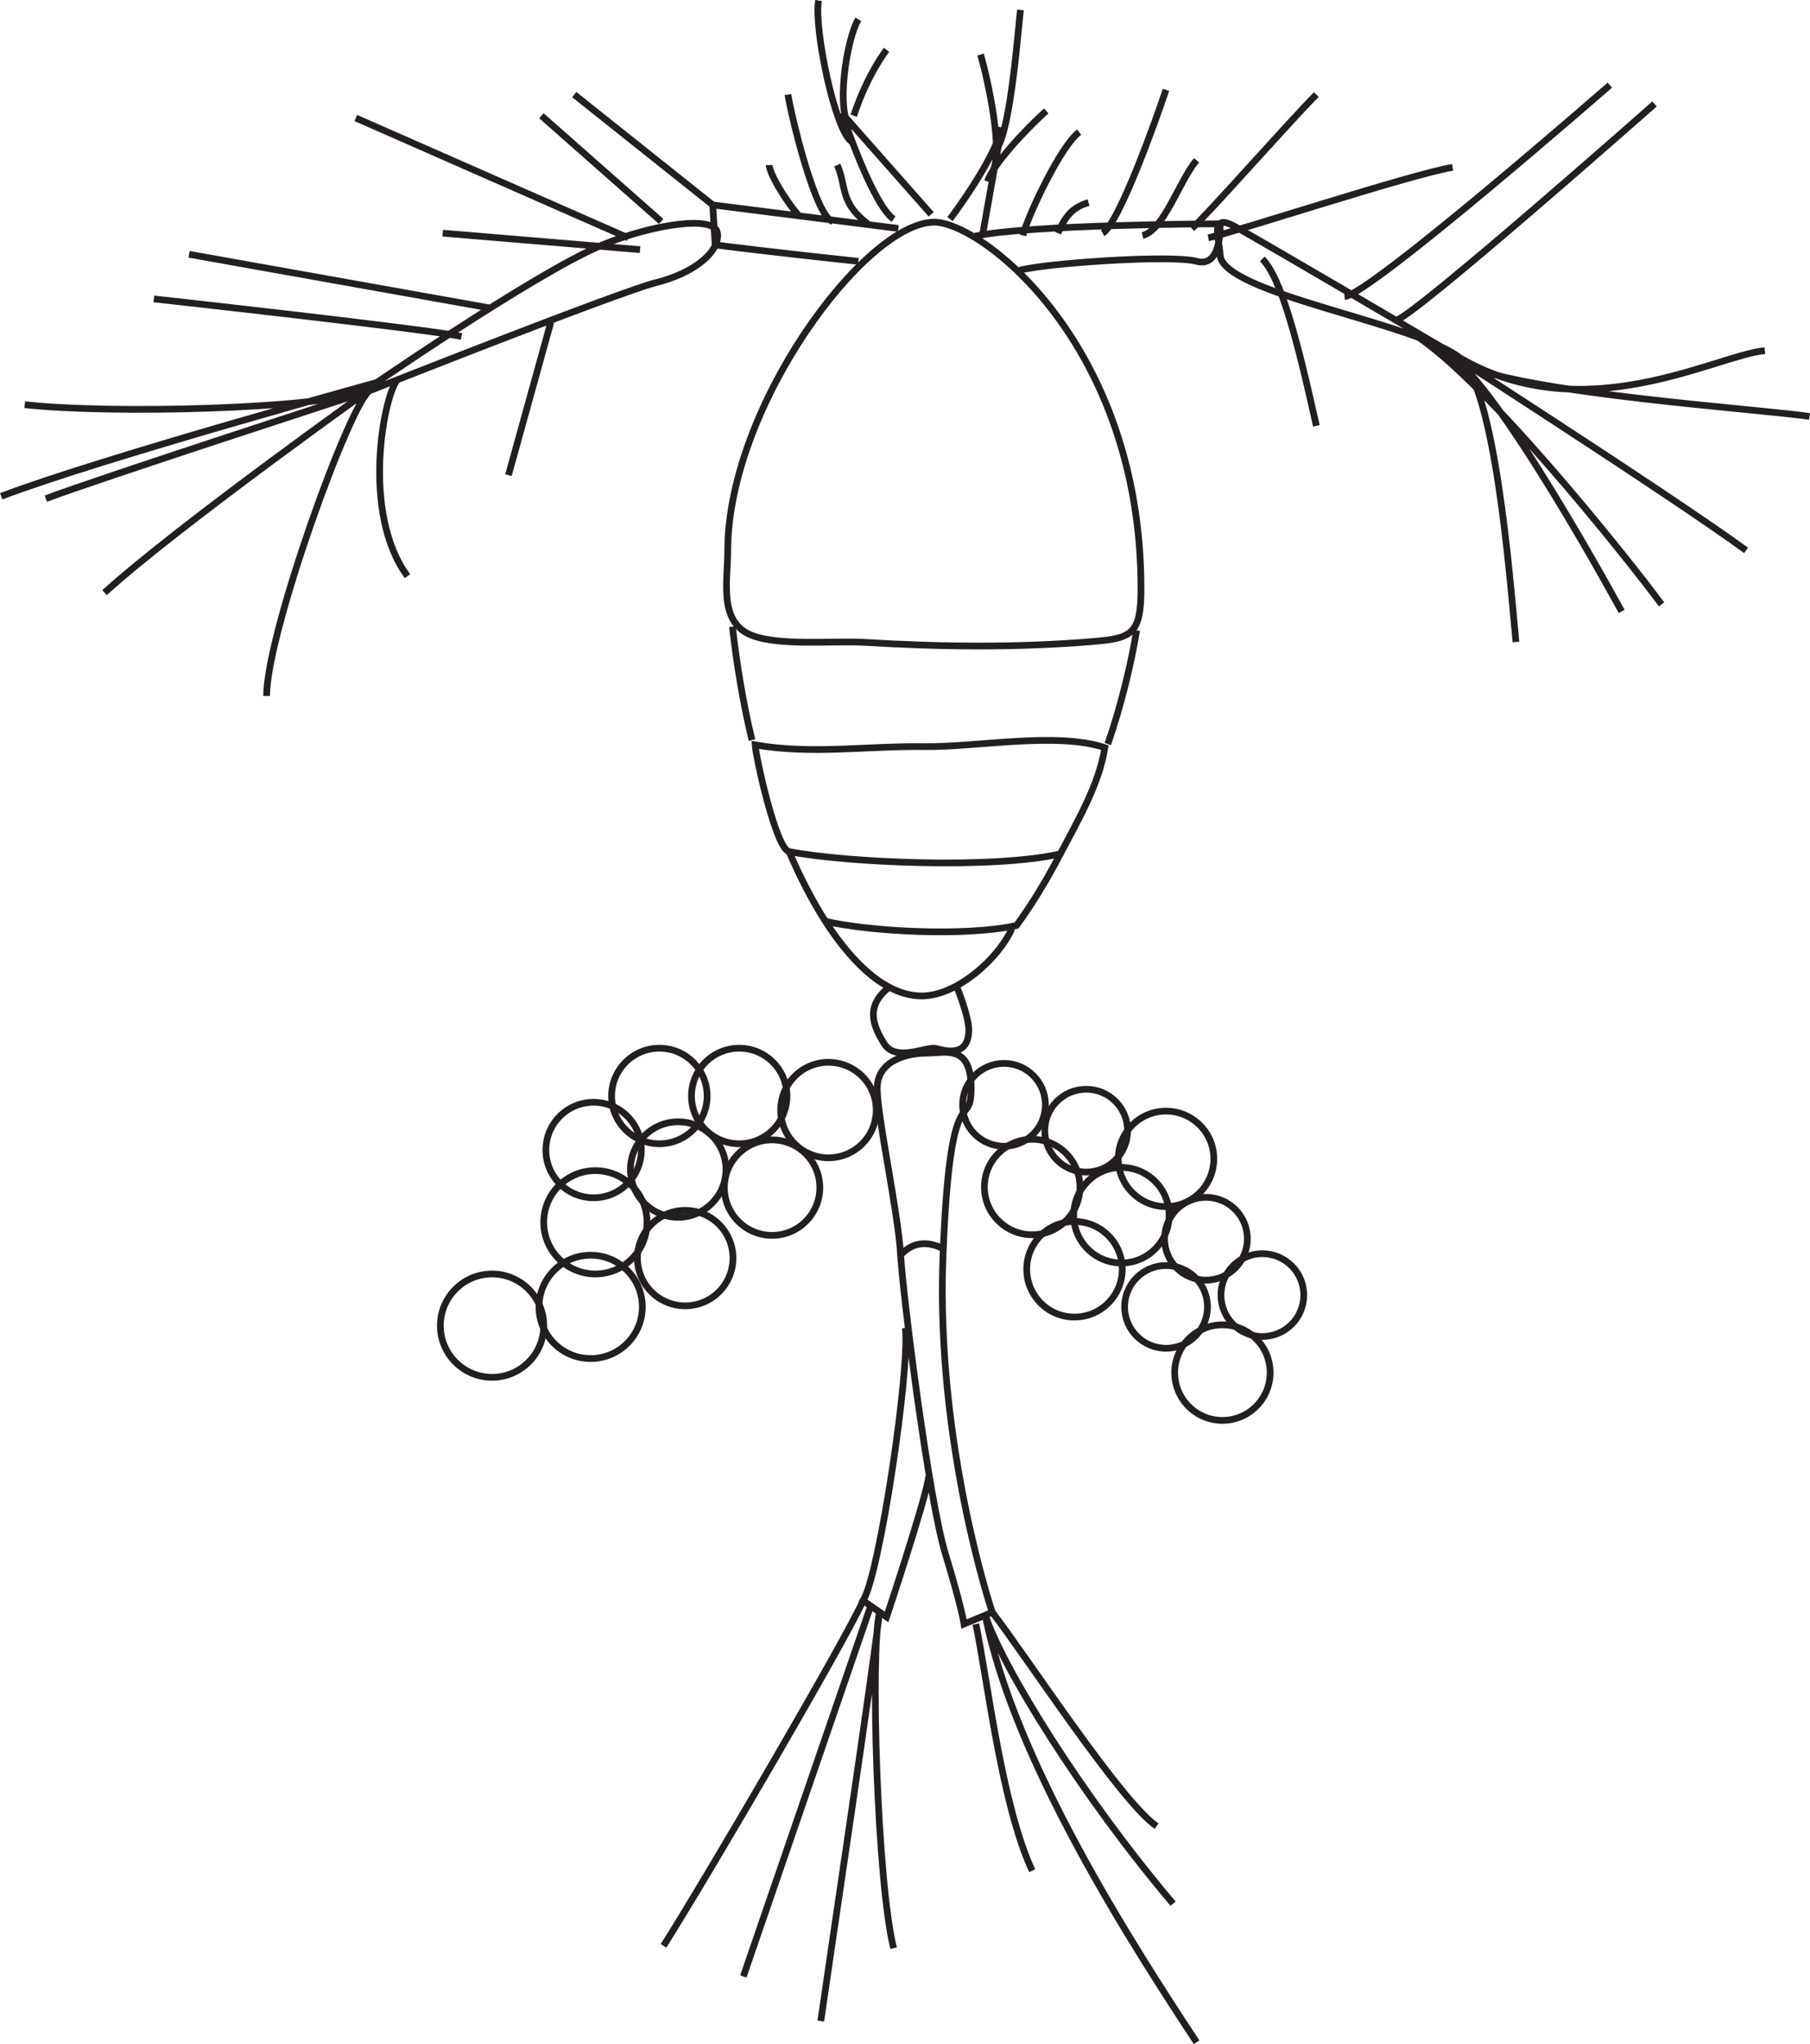 <?xml version="1.0" encoding="UTF-8" standalone="no"?>
<!-- Created with Inkscape (http://www.inkscape.org/) -->

<svg
   width="23.741mm"
   height="26.8mm"
   viewBox="0 0 23.741 26.8"
   version="1.1"
   id="svg1"
   sodipodi:docname="02.svg"
   inkscape:version="1.4.2 (1:1.4.2+202505120738+ebf0e940d0)"
   xmlns:inkscape="http://www.inkscape.org/namespaces/inkscape"
   xmlns:sodipodi="http://sodipodi.sourceforge.net/DTD/sodipodi-0.dtd"
   xmlns="http://www.w3.org/2000/svg"
   xmlns:svg="http://www.w3.org/2000/svg">
  <sodipodi:namedview
     id="namedview1"
     pagecolor="#ffffff"
     bordercolor="#999999"
     borderopacity="1"
     inkscape:showpageshadow="2"
     inkscape:pageopacity="0"
     inkscape:pagecheckerboard="0"
     inkscape:deskcolor="#d1d1d1"
     inkscape:document-units="mm"
     inkscape:zoom="5.123845"
     inkscape:cx="44.888165"
     inkscape:cy="50.547977"
     inkscape:window-width="1920"
     inkscape:window-height="1011"
     inkscape:window-x="0"
     inkscape:window-y="0"
     inkscape:window-maximized="1"
     inkscape:current-layer="svg1" />
  <defs
     id="defs1" />
  <path
     id="path236-8"
     d="M 13.947 16.034 C 14.006 15.983 14.055 15.922 14.091 15.852 C 14.088 15.879 14.083 15.905 14.083 15.933 C 14.083 15.961 14.088 15.988 14.092 16.015 C 14.042 16.015 13.994 16.023 13.947 16.034"
     style="fill:#d6e3f4;fill-opacity:1;fill-rule:nonzero;stroke:none;stroke-width:0.353" />
  <path
     id="path241-1"
     d="M 10.826 12.079 C 11.213 12.681 11.652 13.058 12.091 13.058 C 12.55 13.058 13.101 12.567 13.273 12.172 M 9.607 8.217 C 9.661 8.695 9.75 9.243 9.864 9.703 M 14.53 9.755 C 14.706 9.254 14.838 8.693 14.909 8.265 M 14.844 8.27 C 14.936 8.177 14.966 8.015 14.966 7.719 C 14.966 4.515 12.871 2.913 12.255 2.913 C 11.352 2.913 9.545 5.337 9.545 7.226 C 9.545 7.628 9.423 8.154 9.856 8.328 C 10.216 8.474 10.942 8.398 11.339 8.422 C 12.337 8.482 13.35 8.494 14.346 8.41 C 14.596 8.389 14.751 8.365 14.844 8.27 Z M 9.905 9.766 C 9.914 9.928 10.178 11.131 10.35 11.165 C 11.102 11.312 13.034 11.396 13.908 11.195 C 14.134 10.764 14.416 10.288 14.492 9.802 C 13.853 9.591 12.809 9.799 12.114 9.789 C 11.376 9.779 10.634 9.895 9.905 9.766 Z M 10.35 11.165 C 10.496 11.505 10.656 11.814 10.826 12.079 C 11.386 12.21 12.643 12.285 13.333 12.134 C 13.534 11.86 13.729 11.539 13.908 11.195 C 13.034 11.396 11.102 11.312 10.35 11.165 Z M 11.66 12.945 C 11.352 13.191 11.444 13.438 11.598 13.684 C 11.752 13.931 12.153 13.715 12.276 13.746 C 12.399 13.777 12.707 13.869 12.707 13.499 C 12.707 13.325 12.553 12.945 12.553 12.945 M 12.368 16.487 C 12.37 16.447 12.371 16.41 12.373 16.371 C 12.113 16.246 11.948 16.316 11.813 16.453 C 11.813 16.454 11.814 16.456 11.814 16.457 C 11.845 17.011 12.183 19.66 12.399 20.369 C 12.615 21.077 12.645 21.292 12.645 21.292 L 13.015 21.139 C 13.015 21.139 12.276 18.952 12.368 16.487 Z M 12.373 16.371 C 12.469 14.052 12.738 14.845 12.738 14.269 C 12.738 13.684 12.399 13.808 12.153 13.808 C 11.906 13.808 11.506 13.9 11.506 14.269 C 11.506 14.638 11.781 15.897 11.813 16.453 C 11.948 16.316 12.113 16.246 12.373 16.371 Z"
     style="fill:none;stroke:#231f20;stroke-width:0.088;stroke-linecap:butt;stroke-linejoin:miter;stroke-miterlimit:4;stroke-dasharray:none;stroke-opacity:1" />
  <path
     id="path243-1"
     d="M 8.425 17.135 C 8.425 17.509 8.121 17.812 7.748 17.812 C 7.373 17.812 7.07 17.509 7.07 17.135 C 7.07 16.76 7.373 16.457 7.748 16.457 C 8.121 16.457 8.425 16.76 8.425 17.135 Z"
     style="fill:none;stroke:#231f20;stroke-width:0.088;stroke-linecap:butt;stroke-linejoin:miter;stroke-miterlimit:4;stroke-dasharray:none;stroke-opacity:1" />
  <path
     id="path245-5"
     d="M 7.132 17.381 C 7.132 17.755 6.828 18.058 6.454 18.058 C 6.08 18.058 5.776 17.755 5.776 17.381 C 5.776 17.007 6.08 16.703 6.454 16.703 C 6.828 16.703 7.132 17.007 7.132 17.381 Z"
     style="fill:none;stroke:#231f20;stroke-width:0.088;stroke-linecap:butt;stroke-linejoin:miter;stroke-miterlimit:4;stroke-dasharray:none;stroke-opacity:1" />
  <path
     id="path249-9"
     d="M 9.614 16.495 C 9.614 16.841 9.333 17.121 8.988 17.121 C 8.642 17.121 8.361 16.841 8.361 16.495 C 8.361 16.149 8.642 15.869 8.988 15.869 C 9.333 15.869 9.614 16.149 9.614 16.495 Z"
     style="fill:none;stroke:#231f20;stroke-width:0.088;stroke-linecap:butt;stroke-linejoin:miter;stroke-miterlimit:4;stroke-dasharray:none;stroke-opacity:1" />
  <path
     id="path251-04"
     d="M 10.753 15.571 C 10.753 15.916 10.473 16.197 10.127 16.197 C 9.781 16.197 9.501 15.916 9.501 15.571 C 9.501 15.225 9.781 14.945 10.127 14.945 C 10.473 14.945 10.753 15.225 10.753 15.571 Z"
     style="fill:none;stroke:#231f20;stroke-width:0.088;stroke-linecap:butt;stroke-linejoin:miter;stroke-miterlimit:4;stroke-dasharray:none;stroke-opacity:1" />
  <path
     id="path253-3"
     d="M 11.493 14.554 C 11.493 14.9 11.213 15.18 10.866 15.18 C 10.521 15.18 10.24 14.9 10.24 14.554 C 10.24 14.209 10.521 13.928 10.866 13.928 C 11.213 13.928 11.493 14.209 11.493 14.554 Z"
     style="fill:none;stroke:#231f20;stroke-width:0.088;stroke-linecap:butt;stroke-linejoin:miter;stroke-miterlimit:4;stroke-dasharray:none;stroke-opacity:1" />
  <path
     id="path255-0"
     d="M 16.66 17.997 C 16.66 18.342 16.38 18.623 16.034 18.623 C 15.688 18.623 15.408 18.342 15.408 17.997 C 15.408 17.651 15.688 17.37 16.034 17.37 C 16.38 17.37 16.66 17.651 16.66 17.997 Z"
     style="fill:none;stroke:#231f20;stroke-width:0.088;stroke-linecap:butt;stroke-linejoin:miter;stroke-miterlimit:4;stroke-dasharray:none;stroke-opacity:1" />
  <path
     id="path257-82"
     d="M 14.72 16.641 C 14.72 16.987 14.439 17.268 14.093 17.268 C 13.747 17.268 13.467 16.987 13.467 16.641 C 13.467 16.295 13.747 16.015 14.093 16.015 C 14.439 16.015 14.72 16.295 14.72 16.641 Z"
     style="fill:none;stroke:#231f20;stroke-width:0.088;stroke-linecap:butt;stroke-linejoin:miter;stroke-miterlimit:4;stroke-dasharray:none;stroke-opacity:1" />
  <path
     id="path259-1"
     d="M 15.335 15.933 C 15.335 16.278 15.055 16.559 14.709 16.559 C 14.364 16.559 14.083 16.278 14.083 15.933 C 14.083 15.587 14.364 15.306 14.709 15.306 C 15.055 15.306 15.335 15.587 15.335 15.933 Z"
     style="fill:none;stroke:#231f20;stroke-width:0.088;stroke-linecap:butt;stroke-linejoin:miter;stroke-miterlimit:4;stroke-dasharray:none;stroke-opacity:1" />
  <path
     id="path261-8"
     d="M 14.165 15.563 C 14.165 15.909 13.884 16.189 13.539 16.189 C 13.193 16.189 12.912 15.909 12.912 15.563 C 12.912 15.218 13.193 14.937 13.539 14.937 C 13.884 14.937 14.165 15.218 14.165 15.563 Z"
     style="fill:none;stroke:#231f20;stroke-width:0.088;stroke-linecap:butt;stroke-linejoin:miter;stroke-miterlimit:4;stroke-dasharray:none;stroke-opacity:1" />
  <path
     id="path263-12"
     d="M 15.921 15.193 C 15.921 15.539 15.64 15.82 15.294 15.82 C 14.949 15.82 14.668 15.539 14.668 15.193 C 14.668 14.848 14.949 14.568 15.294 14.568 C 15.64 14.568 15.921 14.848 15.921 15.193 Z"
     style="fill:none;stroke:#231f20;stroke-width:0.088;stroke-linecap:butt;stroke-linejoin:miter;stroke-miterlimit:4;stroke-dasharray:none;stroke-opacity:1" />
  <path
     id="path265-6"
     d="M 13.712 14.485 C 13.712 14.785 13.469 15.028 13.169 15.028 C 12.869 15.028 12.626 14.785 12.626 14.485 C 12.626 14.186 12.869 13.942 13.169 13.942 C 13.469 13.942 13.712 14.186 13.712 14.485 Z"
     style="fill:none;stroke:#231f20;stroke-width:0.088;stroke-linecap:butt;stroke-linejoin:miter;stroke-miterlimit:4;stroke-dasharray:none;stroke-opacity:1" />
  <path
     id="path267-2"
     d="M 14.79 14.824 C 14.79 15.124 14.547 15.367 14.247 15.367 C 13.947 15.367 13.704 15.124 13.704 14.824 C 13.704 14.524 13.947 14.281 14.247 14.281 C 14.547 14.281 14.79 14.524 14.79 14.824 Z"
     style="fill:none;stroke:#231f20;stroke-width:0.088;stroke-linecap:butt;stroke-linejoin:miter;stroke-miterlimit:4;stroke-dasharray:none;stroke-opacity:1" />
  <path
     id="path269-7"
     d="M 15.838 17.135 C 15.838 17.434 15.594 17.677 15.294 17.677 C 14.995 17.677 14.751 17.434 14.751 17.135 C 14.751 16.834 14.995 16.592 15.294 16.592 C 15.594 16.592 15.838 16.834 15.838 17.135 Z"
     style="fill:none;stroke:#231f20;stroke-width:0.088;stroke-linecap:butt;stroke-linejoin:miter;stroke-miterlimit:4;stroke-dasharray:none;stroke-opacity:1" />
  <path
     id="path271-0"
     d="M 16.361 16.241 C 16.361 16.541 16.118 16.784 15.818 16.784 C 15.518 16.784 15.275 16.541 15.275 16.241 C 15.275 15.941 15.518 15.698 15.818 15.698 C 16.118 15.698 16.361 15.941 16.361 16.241 Z"
     style="fill:none;stroke:#231f20;stroke-width:0.088;stroke-linecap:butt;stroke-linejoin:miter;stroke-miterlimit:4;stroke-dasharray:none;stroke-opacity:1" />
  <path
     id="path273-9"
     d="M 17.101 16.98 C 17.101 17.28 16.857 17.523 16.557 17.523 C 16.258 17.523 16.015 17.28 16.015 16.98 C 16.015 16.68 16.258 16.437 16.557 16.437 C 16.857 16.437 17.101 16.68 17.101 16.98 Z"
     style="fill:none;stroke:#231f20;stroke-width:0.088;stroke-linecap:butt;stroke-linejoin:miter;stroke-miterlimit:4;stroke-dasharray:none;stroke-opacity:1" />
  <path
     id="path275-25"
     d="M 9.275 14.37 C 9.275 14.715 8.995 14.996 8.649 14.996 C 8.303 14.996 8.022 14.715 8.022 14.37 C 8.022 14.024 8.303 13.743 8.649 13.743 C 8.995 13.743 9.275 14.024 9.275 14.37 Z"
     style="fill:none;stroke:#231f20;stroke-width:0.088;stroke-linecap:butt;stroke-linejoin:miter;stroke-miterlimit:4;stroke-dasharray:none;stroke-opacity:1" />
  <path
     id="path277-57"
     d="M 8.412 15.078 C 8.412 15.424 8.132 15.704 7.786 15.704 C 7.44 15.704 7.16 15.424 7.16 15.078 C 7.16 14.732 7.44 14.452 7.786 14.452 C 8.132 14.452 8.412 14.732 8.412 15.078 Z"
     style="fill:none;stroke:#231f20;stroke-width:0.088;stroke-linecap:butt;stroke-linejoin:miter;stroke-miterlimit:4;stroke-dasharray:none;stroke-opacity:1" />
  <path
     id="path279-2"
     d="M 10.322 14.37 C 10.322 14.715 10.042 14.996 9.696 14.996 C 9.35 14.996 9.07 14.715 9.07 14.37 C 9.07 14.024 9.35 13.743 9.696 13.743 C 10.042 13.743 10.322 14.024 10.322 14.37 Z"
     style="fill:none;stroke:#231f20;stroke-width:0.088;stroke-linecap:butt;stroke-linejoin:miter;stroke-miterlimit:4;stroke-dasharray:none;stroke-opacity:1" />
  <path
     id="path281-7"
     d="M 9.522 15.333 C 9.522 15.679 9.241 15.96 8.896 15.96 C 8.55 15.96 8.269 15.679 8.269 15.333 C 8.269 14.988 8.55 14.708 8.896 14.708 C 9.241 14.708 9.522 14.988 9.522 15.333 Z"
     style="fill:none;stroke:#231f20;stroke-width:0.088;stroke-linecap:butt;stroke-linejoin:miter;stroke-miterlimit:4;stroke-dasharray:none;stroke-opacity:1" />
  <path
     id="path283-9"
     d="M 8.487 16.025 C 8.487 16.399 8.183 16.703 7.809 16.703 C 7.435 16.703 7.132 16.399 7.132 16.025 C 7.132 15.651 7.435 15.348 7.809 15.348 C 8.183 15.348 8.487 15.651 8.487 16.025 Z M 11.875 17.411 C 11.937 17.966 11.536 20.646 11.321 20.985 L 11.629 21.2 C 11.629 21.2 12.153 19.629 12.183 19.352 M 11.321 20.985 C 11.105 21.477 9.288 24.588 8.703 25.512 M 12.8 21.293 C 12.954 22.032 13.138 23.665 13.539 24.527 M 11.536 21.139 C 11.413 21.663 11.506 24.681 11.721 25.543 M 13.015 21.139 C 13.446 21.693 14.709 23.634 15.171 23.942 M 11.536 21.139 C 11.444 21.94 10.889 25.636 10.766 26.498 M 15.695 26.776 C 14.863 25.513 13.292 23.079 12.922 21.169 M 9.75 25.913 L 11.413 21.077 M 15.387 24.959 C 14.185 23.541 13.138 21.847 12.922 21.169 M 11.259 3.426 C 10.089 3.303 9.38 3.211 9.38 3.211 L 9.349 2.687 L 11.783 2.995 M 7.902 3.211 C 8.538 2.948 9.38 2.81 9.411 3.057 C 9.442 3.303 9.103 3.581 8.61 3.704 C 8.117 3.827 4.698 5.182 4.698 5.182 C 4.698 5.182 7.008 3.581 7.902 3.211 Z M 5.222 4.967 C 5.037 5.152 4.729 6.722 5.345 7.554 M 7.224 4.227 L 6.669 6.23 M 9.349 2.687 L 7.532 1.24 M 8.672 2.903 L 7.101 1.517 M 8.395 3.273 L 5.807 3.057 M 8.24 3.118 L 4.667 1.547 M 6.053 4.412 C 5.653 4.32 2.018 3.919 2.018 3.919 M 6.454 4.043 L 2.48 3.334 M 4.852 5.121 C 4.606 5.244 3.497 8.294 3.497 9.125 M 0.601 6.538 C 1.248 6.291 4.852 5.121 4.852 5.121 M 0.016 6.507 C 1.309 6.014 5.006 4.997 5.006 4.997 C 5.006 4.997 2.357 6.877 1.371 7.77 M 0.324 5.306 C 1.433 5.429 4.144 5.367 4.852 5.121 M 13.354 3.55 C 13.631 3.457 15.356 3.334 15.695 3.426 C 16.034 3.519 16.003 2.934 16.003 2.934 C 16.003 2.934 13.5 2.942 12.791 3.096 M 16.003 3.334 C 16.003 3.844 18.56 4.227 19.145 4.689 C 19.145 4.689 16.527 3.149 16.188 2.965 C 15.849 2.779 16.003 3.18 16.003 3.334 Z M 21.702 1.363 C 21.702 1.363 18.529 4.166 18.313 4.197 M 21.27 8.016 C 21.27 8.016 19.669 5.059 18.991 4.628 M 23.149 4.597 C 22.503 4.659 20.777 5.644 19.145 4.689 M 22.903 7.216 C 21.887 6.476 18.621 4.381 18.621 4.381 M 19.884 8.417 C 19.792 7.431 19.607 5.121 19.145 4.689 M 21.794 7.924 C 21.363 7.339 19.33 4.782 18.437 4.32 M 23.735 5.46 C 23.119 5.367 19.946 5.152 19.238 4.782 M 21.116 1.116 C 21.116 1.116 17.975 3.858 17.636 3.889 M 17.266 5.583 C 17.02 4.474 16.804 3.642 16.557 3.395 M 19.053 2.194 C 18.498 2.287 16.157 3.057 15.849 3.118 M 17.266 1.24 C 16.927 1.578 15.787 2.872 15.633 2.995 M 12.214 2.81 L 11.044 1.486 C 11.044 1.486 11.444 2.687 11.721 2.872 M 12.461 2.872 C 12.461 2.872 13.046 2.102 13.138 1.671 L 12.892 3.057 M 10.489 2.841 C 10.273 2.595 10.089 2.256 10.089 2.164 M 14.463 3.057 C 14.678 2.934 15.171 1.547 15.294 1.178 M 11.198 1.517 C 11.382 0.962 11.629 0.654 11.629 0.654 M 13.385 0.13 C 13.354 0.377 13.261 1.671 13.077 1.948 M 12.861 0.716 C 12.954 1.024 13.169 2.01 13.015 2.256 M 13.724 1.455 C 13.477 1.671 13.015 2.164 12.954 2.379 M 10.736 0.007 C 10.674 0.377 10.951 1.701 11.167 1.855 M 11.259 0.254 C 11.105 0.5 10.951 1.486 11.167 1.701 M 10.335 1.24 C 10.397 1.609 10.705 2.841 10.92 2.903 M 10.982 2.164 C 11.105 2.441 11.013 2.656 11.382 2.934 M 14.155 1.732 C 13.908 1.917 13.477 2.841 13.416 3.087 M 15.695 2.102 C 15.479 2.348 15.264 3.026 14.986 3.087 M 14.278 2.656 C 14.063 2.718 13.97 2.841 13.877 3.057"
     style="fill:none;stroke:#231f20;stroke-width:0.088;stroke-linecap:butt;stroke-linejoin:miter;stroke-miterlimit:4;stroke-dasharray:none;stroke-opacity:1" />
</svg>

